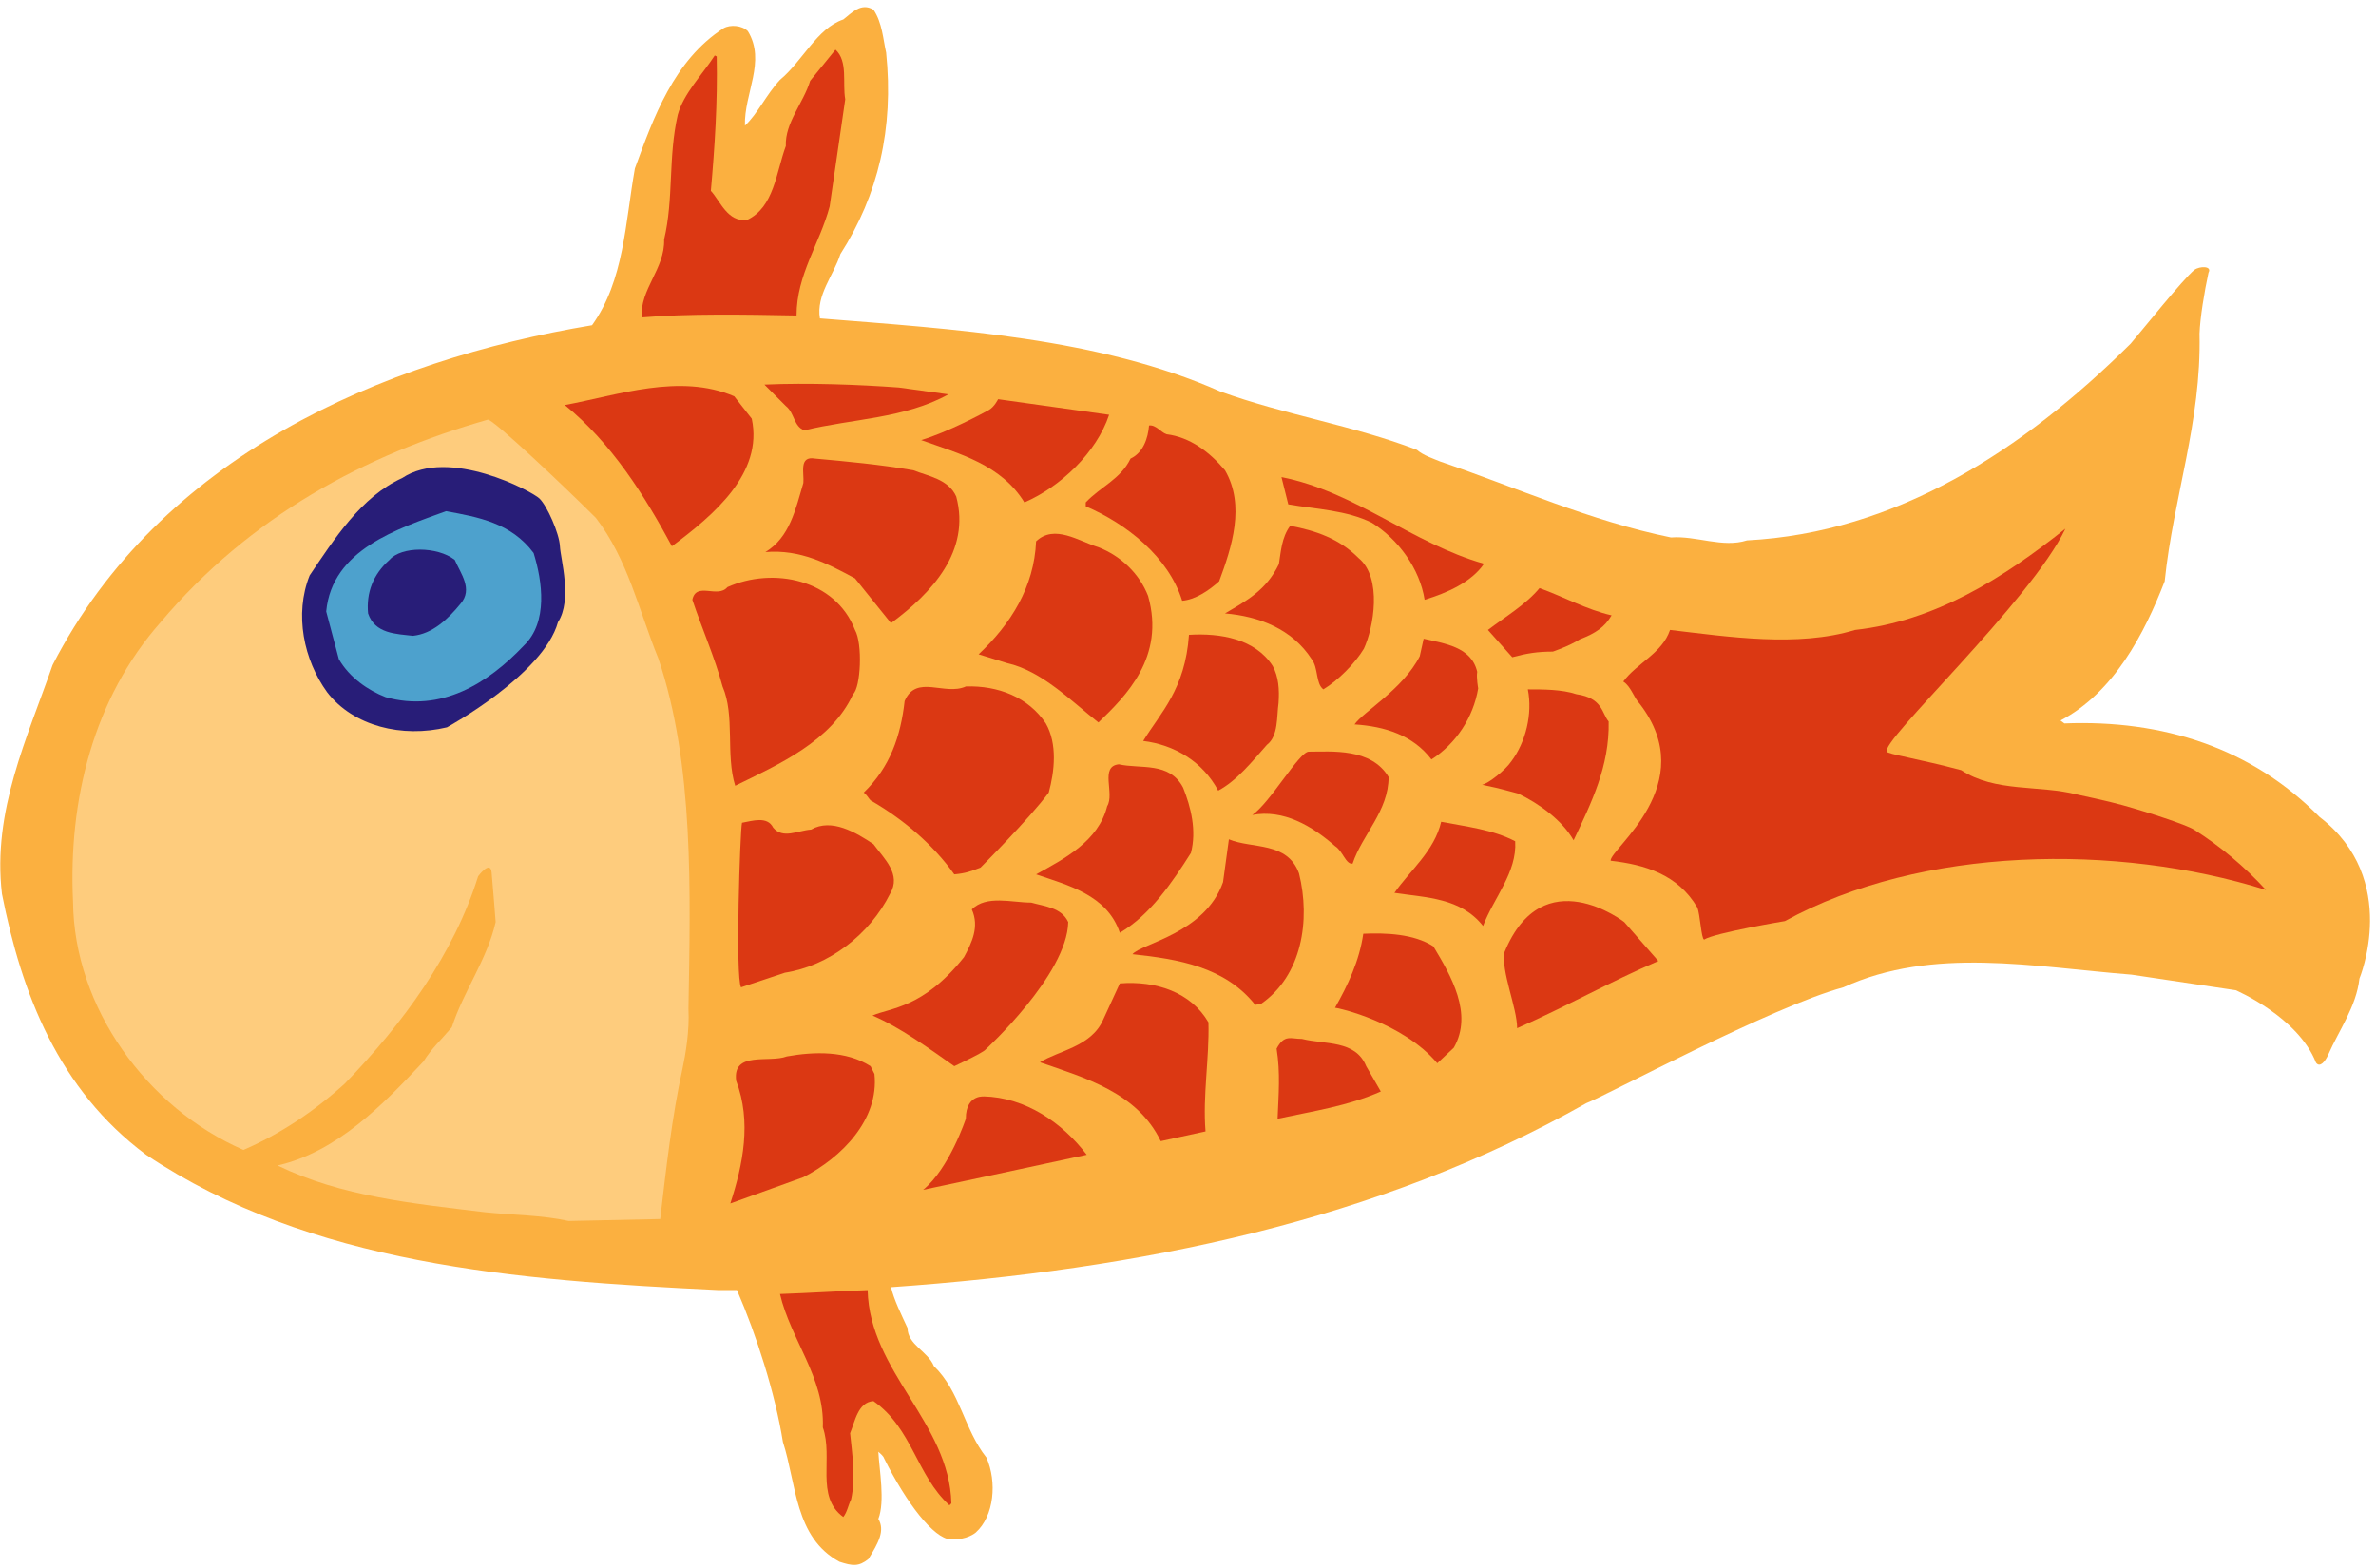 <?xml version="1.0" encoding="UTF-8" standalone="no"?>
<svg width="244px" height="161px" viewBox="0 0 244 161" version="1.1" xmlns="http://www.w3.org/2000/svg" xmlns:xlink="http://www.w3.org/1999/xlink">
    <!-- Generator: Sketch 39.1 (31720) - http://www.bohemiancoding.com/sketch -->
    <title>Fish</title>
    <desc>Created with Sketch.</desc>
    <defs></defs>
    <g id="Page-1" stroke="none" stroke-width="1" fill="none" fill-rule="evenodd">
        <g id="Fish">
            <path d="M91,5.4 C91.8,13.2 90.2,20 86.3,26.099 C85.6,28.299 83.8,30.299 84.2,32.7 C98,33.8 112.9,34.7 125.3,40.2 C131.901,42.599 139,43.7 145.5,46.2 C146.2,46.8 147.2,47.099 147.9,47.4 C155.8,50.1 163.3,53.5 171.6,55.2 C174.201,55 176.901,56.3 179.401,55.5 C194.701,54.7 207.701,46.3 218.8,35.3 C220,33.901 224.14,28.722 225.34,27.722 C225.885,27.312 227.2,27.3 226.8,28 C226.379,29.93 225.929,32.661 225.878,34.271 C226.078,43.372 223.2,51 222.3,59.7 C220.2,65.1 217.1,71.1 211.6,74 L212,74.3 C222.1,73.901 231.2,76.8 238.2,83.901 C246.562,90.313 242.3,100.501 242.3,100.501 C241.982,103.375 240.196,105.803 239.082,108.344 C238.8,108.987 238.239,109.707 237.836,109.137 C235.998,104.438 229.6,101.701 229.6,101.701 L218.901,100.101 C208.8,99.3 198.501,97.201 189.3,101.401 C181.901,103.401 164.8,112.601 162.901,113.3 C141.501,125.401 117.101,130.401 91.501,132.2 C91.801,133.5 92.601,135.1 93.201,136.4 C93.201,138.1 95.301,138.799 95.901,140.299 C98.601,142.9 99.001,146.799 101.301,149.699 C102.401,152.199 102.101,155.699 100.201,157.399 C100.201,157.399 99.307,158.198 97.601,158.099 C95.895,158 93.098,154.406 90.801,149.798 C90.701,149.498 90.401,149.298 90.201,149.099 C90.301,150.998 90.901,154.199 90.201,155.998 C90.901,157.198 90.222,158.439 89.183,160.118 C88.183,160.919 87.545,160.837 86.201,160.398 C81.601,157.898 81.801,152.398 80.401,148.098 C79.601,143.098 77.68,137.097 75.68,132.497 L73.8,132.497 C52.9,131.497 31.9,129.897 15,118.598 C6,111.9 2.2,102 0.2,91.8 C-0.8,83.3 2.8,75.8 5.4,68.3 C16.4,46.9 39.2,37 60.8,33.4 C64.1,28.799 64.2,22.9 65.2,17.299 C67.1,12.1 69.2,6.199 74.3,2.9 C75,2.5 76.2,2.6 76.8,3.2 C78.7,6.3 76.4,9.6 76.5,12.9 C77.8,11.7 78.7,9.7 80.1,8.2 C82.4,6.3 83.9,2.9 86.6,2 C87.4,1.4 88.4,0.2 89.7,1 C90.6,2.3 90.7,4.101 91,5.4 L91,5.4 Z" id="Shape" fill="#FBB040"></path>
            <path d="M86.8,10.2 L85.2,21.2 C84.2,25 81.8,28.2 81.8,32.4 C76.5,32.299 70.6,32.2 65.9,32.599 C65.7,29.7 68.3,27.599 68.2,24.599 C69.2,20.4 68.6,16.2 69.6,11.799 C70.2,9.6 72.1,7.699 73.4,5.699 L73.6,5.799 C73.7,10.499 73.4,15.099 73,19.599 C74,20.7 74.7,22.799 76.7,22.599 C79.5,21.299 79.7,17.7 80.7,14.999 C80.6,12.6 82.5,10.6 83.2,8.299 L85.8,5.1 C87.1,6.3 86.5,8.5 86.8,10.2 L86.8,10.2 Z" id="Shape" fill="#DB3813"></path>
            <path d="M97.4,40.5 C92.9,43 87.5,43 82.6,44.2 C81.5,43.8 81.6,42.4 80.7,41.7 L78.5,39.5 C83,39.3 88.2,39.5 92.3,39.8 L97.4,40.5 L97.4,40.5 Z" id="Shape" fill="#DB3813"></path>
            <path d="M77.2,43 C78.4,48.6 73.3,52.9 69,56.1 C66.2,50.901 62.8,45.5 58,41.6 C63.4,40.6 69.8,38.3 75.4,40.701 L77.2,43 L77.2,43 Z" id="Shape" fill="#DB3813"></path>
            <path d="M113.9,42.6 C112.6,46.5 108.9,50 105.2,51.6 C102.8,47.701 98.5,46.6 94.6,45.201 C97.3,44.401 100.972,42.432 101.547,42.11 C102.122,41.788 102.5,41 102.5,41 L113.9,42.6 L113.9,42.6 Z" id="Shape" fill="#DB3813"></path>
            <path d="M61.2,53.2 C64.5,57.5 65.6,62.7 67.6,67.599 C71.3,78.499 70.9,91.7 70.7,103.6 C70.821,105.905 70.397,108.285 70.1,109.7 C69,114.7 68.4,120.1 67.8,125.2 L58.4,125.4 C55.7,124.799 52.7,124.799 49.8,124.5 C42.4,123.601 35.1,122.9 28.5,119.7 C34.6,118.3 39.3,113.5 43.5,109 C44.3,107.7 45.3,106.8 46.4,105.5 C47.6,101.8 50,98.601 50.9,94.7 C50.9,94.7 50.609,90.937 50.484,89.609 C50.359,88.281 49.1,90 49.1,90 C46.6,98 41.4,105.101 35.4,111.3 C32.2,114.2 28.7,116.5 25,118.101 C15.1,113.8 7.6,103.5 7.5,92.6 C7,82.2 9.6,71.7 16.5,63.9 C25.7,53 37.5,46.7 50.1,43.1 C50.7,43.1 58,50 61.2,53.2 L61.2,53.2 Z" id="Shape" fill="#FECC7D"></path>
            <path d="M119.8,44.6 C122.2,44.901 124.2,46.401 125.8,48.3 C127.901,51.901 126.5,56.2 125.2,59.7 C124.099,60.7 122.7,61.599 121.4,61.7 C120,57.2 115.7,53.8 111.5,52 L111.5,51.6 C113,50 115.1,49.201 116.1,47.1 C117.4,46.5 117.9,45 118,43.701 C118.7,43.6 119.2,44.4 119.8,44.6 L119.8,44.6 Z" id="Shape" fill="#DB3813"></path>
            <path d="M93.8,48.3 C95.3,48.901 97.4,49.2 98.2,51 C99.7,56.6 95.7,60.9 91.5,64 L87.8,59.4 C85,57.9 82.2,56.4 78.6,56.7 C81.1,55.2 81.7,52.3 82.5,49.599 C82.6,48.599 82,46.799 83.7,47.099 C87,47.4 90.3,47.7 93.8,48.3 L93.8,48.3 Z" id="Shape" fill="#DB3813"></path>
            <path d="M55.4,51.2 C56.183,51.951 57.435,54.783 57.5,56.099 C57.565,57.415 58.8,61.599 57.3,63.9 C55.8,69.3 45.9,74.7 45.9,74.7 C41.3,75.8 36.3,74.599 33.6,71.099 C31.2,67.799 30.2,63.099 31.8,59.099 C34.3,55.4 37.1,50.999 41.3,49.099 C46.1,45.9 54.617,50.449 55.4,51.2 L55.4,51.2 Z" id="Shape" fill="#281D78"></path>
            <path d="M152.4,57.9 C151.099,59.799 148.599,60.9 146.299,61.599 C145.799,58.4 143.599,55.4 140.9,53.7 C138.299,52.4 135.2,52.3 132.299,51.8 L131.599,49 C139.2,50.5 145,55.8 152.4,57.9 L152.4,57.9 Z" id="Shape" fill="#DB3813"></path>
            <path d="M53.8,66.3 C50.1,70.2 45.3,73.2 39.6,71.6 C37.8,70.901 35.9,69.6 34.8,67.701 L33.5,62.801 C34.1,56.402 40.9,54.301 45.8,52.501 C49.1,53.1 52.5,53.7 54.8,56.8 C55.7,59.7 56.3,63.901 53.8,66.3 Z" id="Shape" fill="#4DA1CD"></path>
            <path d="M139.5,57.3 C142,59.342 141.047,64.51 140.062,66.625 C139.163,68.125 137.4,69.9 135.9,70.8 C135.099,70.2 135.4,68.6 134.7,67.7 C132.7,64.599 129.3,63.3 125.8,63 C128,61.7 130.034,60.638 131.334,57.938 C131.534,56.739 131.6,55.201 132.5,54 C135.1,54.5 137.5,55.3 139.5,57.3 L139.5,57.3 Z" id="Shape" fill="#DB3813"></path>
            <path d="M193.8,77.2 C193.6,77.4 197.313,78 201.401,79.099 C204.901,81.4 209.401,80.599 213.3,81.599 C213.3,81.599 216.6,82.299 218,82.7 C220.604,83.425 224.5,84.7 225.3,85.2 C228,86.9 230.5,89 232.7,91.4 C217.4,86.599 197.3,86.9 183.3,94.599 C183.3,94.599 176.1,95.799 175,96.499 C174.7,96.399 174.6,93.899 174.3,93.199 C172.3,89.799 168.901,88.799 165.401,88.399 C165.3,87.199 174.751,80.566 168.401,72.298 C167.8,71.698 167.501,70.498 166.701,69.998 C168.1,68.098 170.701,67.098 171.501,64.698 C177.501,65.398 184.601,66.498 190.501,64.698 C198.701,63.798 205.701,59.398 212.101,54.298 C208.6,61.7 192.8,76.4 193.8,77.2 L193.8,77.2 Z" id="Shape" fill="#DB3813"></path>
            <path d="M117.9,61.2 C119.688,67.5 115.6,71.5 112.8,74.2 C110,72 107,68.9 103.4,68.099 L100.5,67.2 C103.8,64.099 106.2,60.3 106.4,55.599 C108.3,53.799 110.8,55.599 112.8,56.2 C115.1,57.1 117,58.9 117.9,61.2 L117.9,61.2 Z" id="Shape" fill="#DB3813"></path>
            <path d="M46.7,57.5 C47.3,58.9 48.6,60.5 47.3,62 C46,63.6 44.4,65.1 42.4,65.3 C40.7,65.1 38.5,65.1 37.8,63 C37.6,60.9 38.3,59 40,57.5 C41.206,56.1 44.9,56.1 46.7,57.5 L46.7,57.5 Z" id="Shape" fill="#281D78"></path>
            <path d="M87.8,64.7 C88.6,66.099 88.4,70.599 87.6,71.3 C85.4,76.1 80,78.5 75.5,80.7 C74.5,77.5 75.5,73.5 74.2,70.5 C73.4,67.5 72.1,64.6 71.1,61.6 C71.5,59.701 73.7,61.5 74.7,60.3 C79.4,58.2 85.8,59.5 87.8,64.7 L87.8,64.7 Z" id="Shape" fill="#DB3813"></path>
            <path d="M165.5,63.2 C164.8,64.4 163.875,65.031 162.25,65.656 C161.137,66.36 159.469,66.922 159.469,66.922 C157.868,66.922 156.8,67.1 155.3,67.5 L152.8,64.7 C154.5,63.4 156.7,62.099 158.1,60.4 C160.6,61.3 162.9,62.6 165.5,63.2 L165.5,63.2 Z" id="Shape" fill="#DB3813"></path>
            <path d="M130.7,68.4 C131.3,69.5 131.4,70.799 131.3,72.2 C131.1,73.562 131.3,75.599 130.1,76.5 C128.6,78.2 127,80.2 125.1,81.2 C123.5,78.2 120.6,76.5 117.4,76.099 C119.188,73.182 121.708,70.799 122.1,65.2 C125.3,65 128.9,65.6 130.7,68.4 L130.7,68.4 Z" id="Shape" fill="#DB3813"></path>
            <path d="M151.7,69 C151.599,69.6 151.8,70.7 151.8,70.7 C151.3,73.7 149.5,76.4 147,78 C145.1,75.5 142.2,74.6 139.1,74.4 C140,73.099 144.063,70.799 145.8,67.4 L146.2,65.599 C148.3,66.1 151.1,66.4 151.7,69 L151.7,69 Z" id="Shape" fill="#DB3813"></path>
            <path d="M107.4,74.3 C108.6,76.401 108.3,79.2 107.7,81.401 C105.7,84.1 100.7,89.1 100.7,89.1 C99.7,89.5 99.1,89.701 98,89.8 C95.8,86.7 92.7,84.1 89.4,82.2 C89.2,82 89,81.599 88.7,81.4 C91.4,78.799 92.5,75.599 92.9,72 C94.1,69.2 97,71.5 99.2,70.5 C102.5,70.4 105.6,71.6 107.4,74.3 L107.4,74.3 Z" id="Shape" fill="#DB3813"></path>
            <path d="M165.2,74.1 C165.3,78.701 163.4,82.5 161.599,86.3 C160.4,84.2 157.999,82.5 155.9,81.5 C154.921,81.219 153.599,80.9 153.599,80.9 L152.2,80.6 C152.8,80.5 154.599,79.1 155.2,78.201 C156.7,76.201 157.4,73.301 156.9,70.801 C158.5,70.801 160.4,70.801 161.9,71.301 C164.609,71.688 164.5,73.3 165.2,74.1 L165.2,74.1 Z" id="Shape" fill="#DB3813"></path>
            <path d="M142.6,79.8 C142.6,83.3 139.901,85.7 138.901,88.7 C138.201,88.8 137.901,87.4 137.1,86.9 C134.701,84.799 131.8,83.099 128.6,83.7 C130.401,82.5 133.423,77.2 134.401,77.2 C136.75,77.2 140.8,76.8 142.6,79.8 L142.6,79.8 Z" id="Shape" fill="#DB3813"></path>
            <path d="M121.5,80.9 C122.3,82.9 122.9,85.299 122.3,87.599 C120.4,90.599 118.1,93.999 115,95.799 C113.7,91.9 109.6,90.9 106.4,89.799 C109.3,88.199 112.8,86.4 113.7,82.799 C114.5,81.499 112.9,78.699 114.9,78.499 C117.1,79 120.1,78.2 121.5,80.9 L121.5,80.9 Z" id="Shape" fill="#DB3813"></path>
            <path d="M79.4,85 C80.4,86.2 81.9,85.3 83.3,85.2 C85.4,84 87.9,85.5 89.7,86.7 C90.8,88.2 92.6,89.8 91.4,91.8 C89.3,96 85.1,99.2 80.6,99.901 L76.1,101.401 C75.5,100.401 76,85.201 76.2,84.501 C77.3,84.3 78.8,83.8 79.4,85 L79.4,85 Z" id="Shape" fill="#DB3813"></path>
            <path d="M155.6,86.4 C155.8,89.599 153.401,92.2 152.3,95.1 C150,92.2 146.5,92.2 143.2,91.7 C144.8,89.4 147.3,87.4 148,84.4 C150.6,84.9 153.3,85.2 155.6,86.4 L155.6,86.4 Z" id="Shape" fill="#DB3813"></path>
            <path d="M133.4,89.7 C134.599,94.5 133.7,100.2 129.5,103.1 L128.9,103.2 C125.799,99.3 121,98.5 116.299,98 C117.199,96.9 123.755,95.871 125.599,90.6 L126.2,86.201 C128.6,87.2 132.2,86.4 133.4,89.7 L133.4,89.7 Z" id="Shape" fill="#DB3813"></path>
            <path d="M109.7,94.7 C109.6,100.1 101.2,107.8 101.2,107.8 C101,108.101 98,109.5 98,109.5 C95.3,107.601 92.4,105.5 89.6,104.3 C91.4,103.5 94.8,103.581 99,98.3 C99.8,96.8 100.6,95.2 99.8,93.401 C101.3,91.901 103.9,92.701 105.9,92.701 C107.3,93.1 109,93.2 109.7,94.7 L109.7,94.7 Z" id="Shape" fill="#DB3813"></path>
            <path d="M166.8,94.7 L170.3,98.7 C165.401,100.8 160.6,103.5 155.8,105.6 C155.8,103.499 154.136,99.749 154.5,97.799 C158.438,88.188 166.8,94.7 166.8,94.7 L166.8,94.7 Z" id="Shape" fill="#DB3813"></path>
            <path d="M147.2,97.2 C149,100.2 151.3,104.1 149.3,107.6 L147.6,109.2 C144.063,105 137.401,103.5 137.1,103.5 C138.401,101.2 139.6,98.7 140,95.9 C142.3,95.8 145.2,95.9 147.2,97.2 L147.2,97.2 Z" id="Shape" fill="#DB3813"></path>
            <path d="M124.1,105 C124.201,108.7 123.5,112.5 123.8,116.2 L119.2,117.2 C116.8,112.2 111.4,110.7 106.8,109.1 C108.7,107.9 112.1,107.499 113.3,104.7 L115,101 C118.7,100.7 122.3,101.9 124.1,105 L124.1,105 Z" id="Shape" fill="#DB3813"></path>
            <path d="M140.3,109.5 L141.8,112.101 C138.401,113.601 134.901,114.101 131.2,114.901 C131.3,112.401 131.5,110.201 131.099,107.701 C131.9,106.201 132.541,106.701 133.7,106.701 C136.1,107.3 139.2,106.8 140.3,109.5 L140.3,109.5 Z" id="Shape" fill="#DB3813"></path>
            <path d="M89.8,110.3 C90.3,115 86.4,118.901 82.5,120.901 L75,123.601 C76.3,119.601 77.2,115.201 75.6,111 C75.2,107.9 79,109.2 80.8,108.5 C83.6,108 86.9,107.9 89.4,109.5 L89.8,110.3 L89.8,110.3 Z" id="Shape" fill="#DB3813"></path>
            <path d="M111.6,118.601 C106.1,119.8 94.8,122.201 94.8,122.201 C97.5,120.001 99.184,114.901 99.184,114.901 C99.184,112.204 101.323,112.671 101,112.601 C105.3,112.7 109.1,115.3 111.6,118.601 L111.6,118.601 Z" id="Shape" fill="#DB3813"></path>
            <path d="M97.7,154.4 L97.5,154.6 C94.1,151.499 93.7,146.7 89.7,143.9 C88.1,144 87.8,146 87.3,147.2 C87.5,149.2 87.9,151.8 87.4,154 C87.1,154.601 87,155.3 86.6,155.8 C83.7,153.7 85.6,149.7 84.5,146.601 C84.7,141.5 81.2,137.601 80.1,132.901 C83.1,132.8 86.1,132.601 89.1,132.5 C89.3,140.9 97.5,146.101 97.7,154.4 Z" id="Shape" fill="#DB3813"></path>
        </g>
    </g>
</svg>